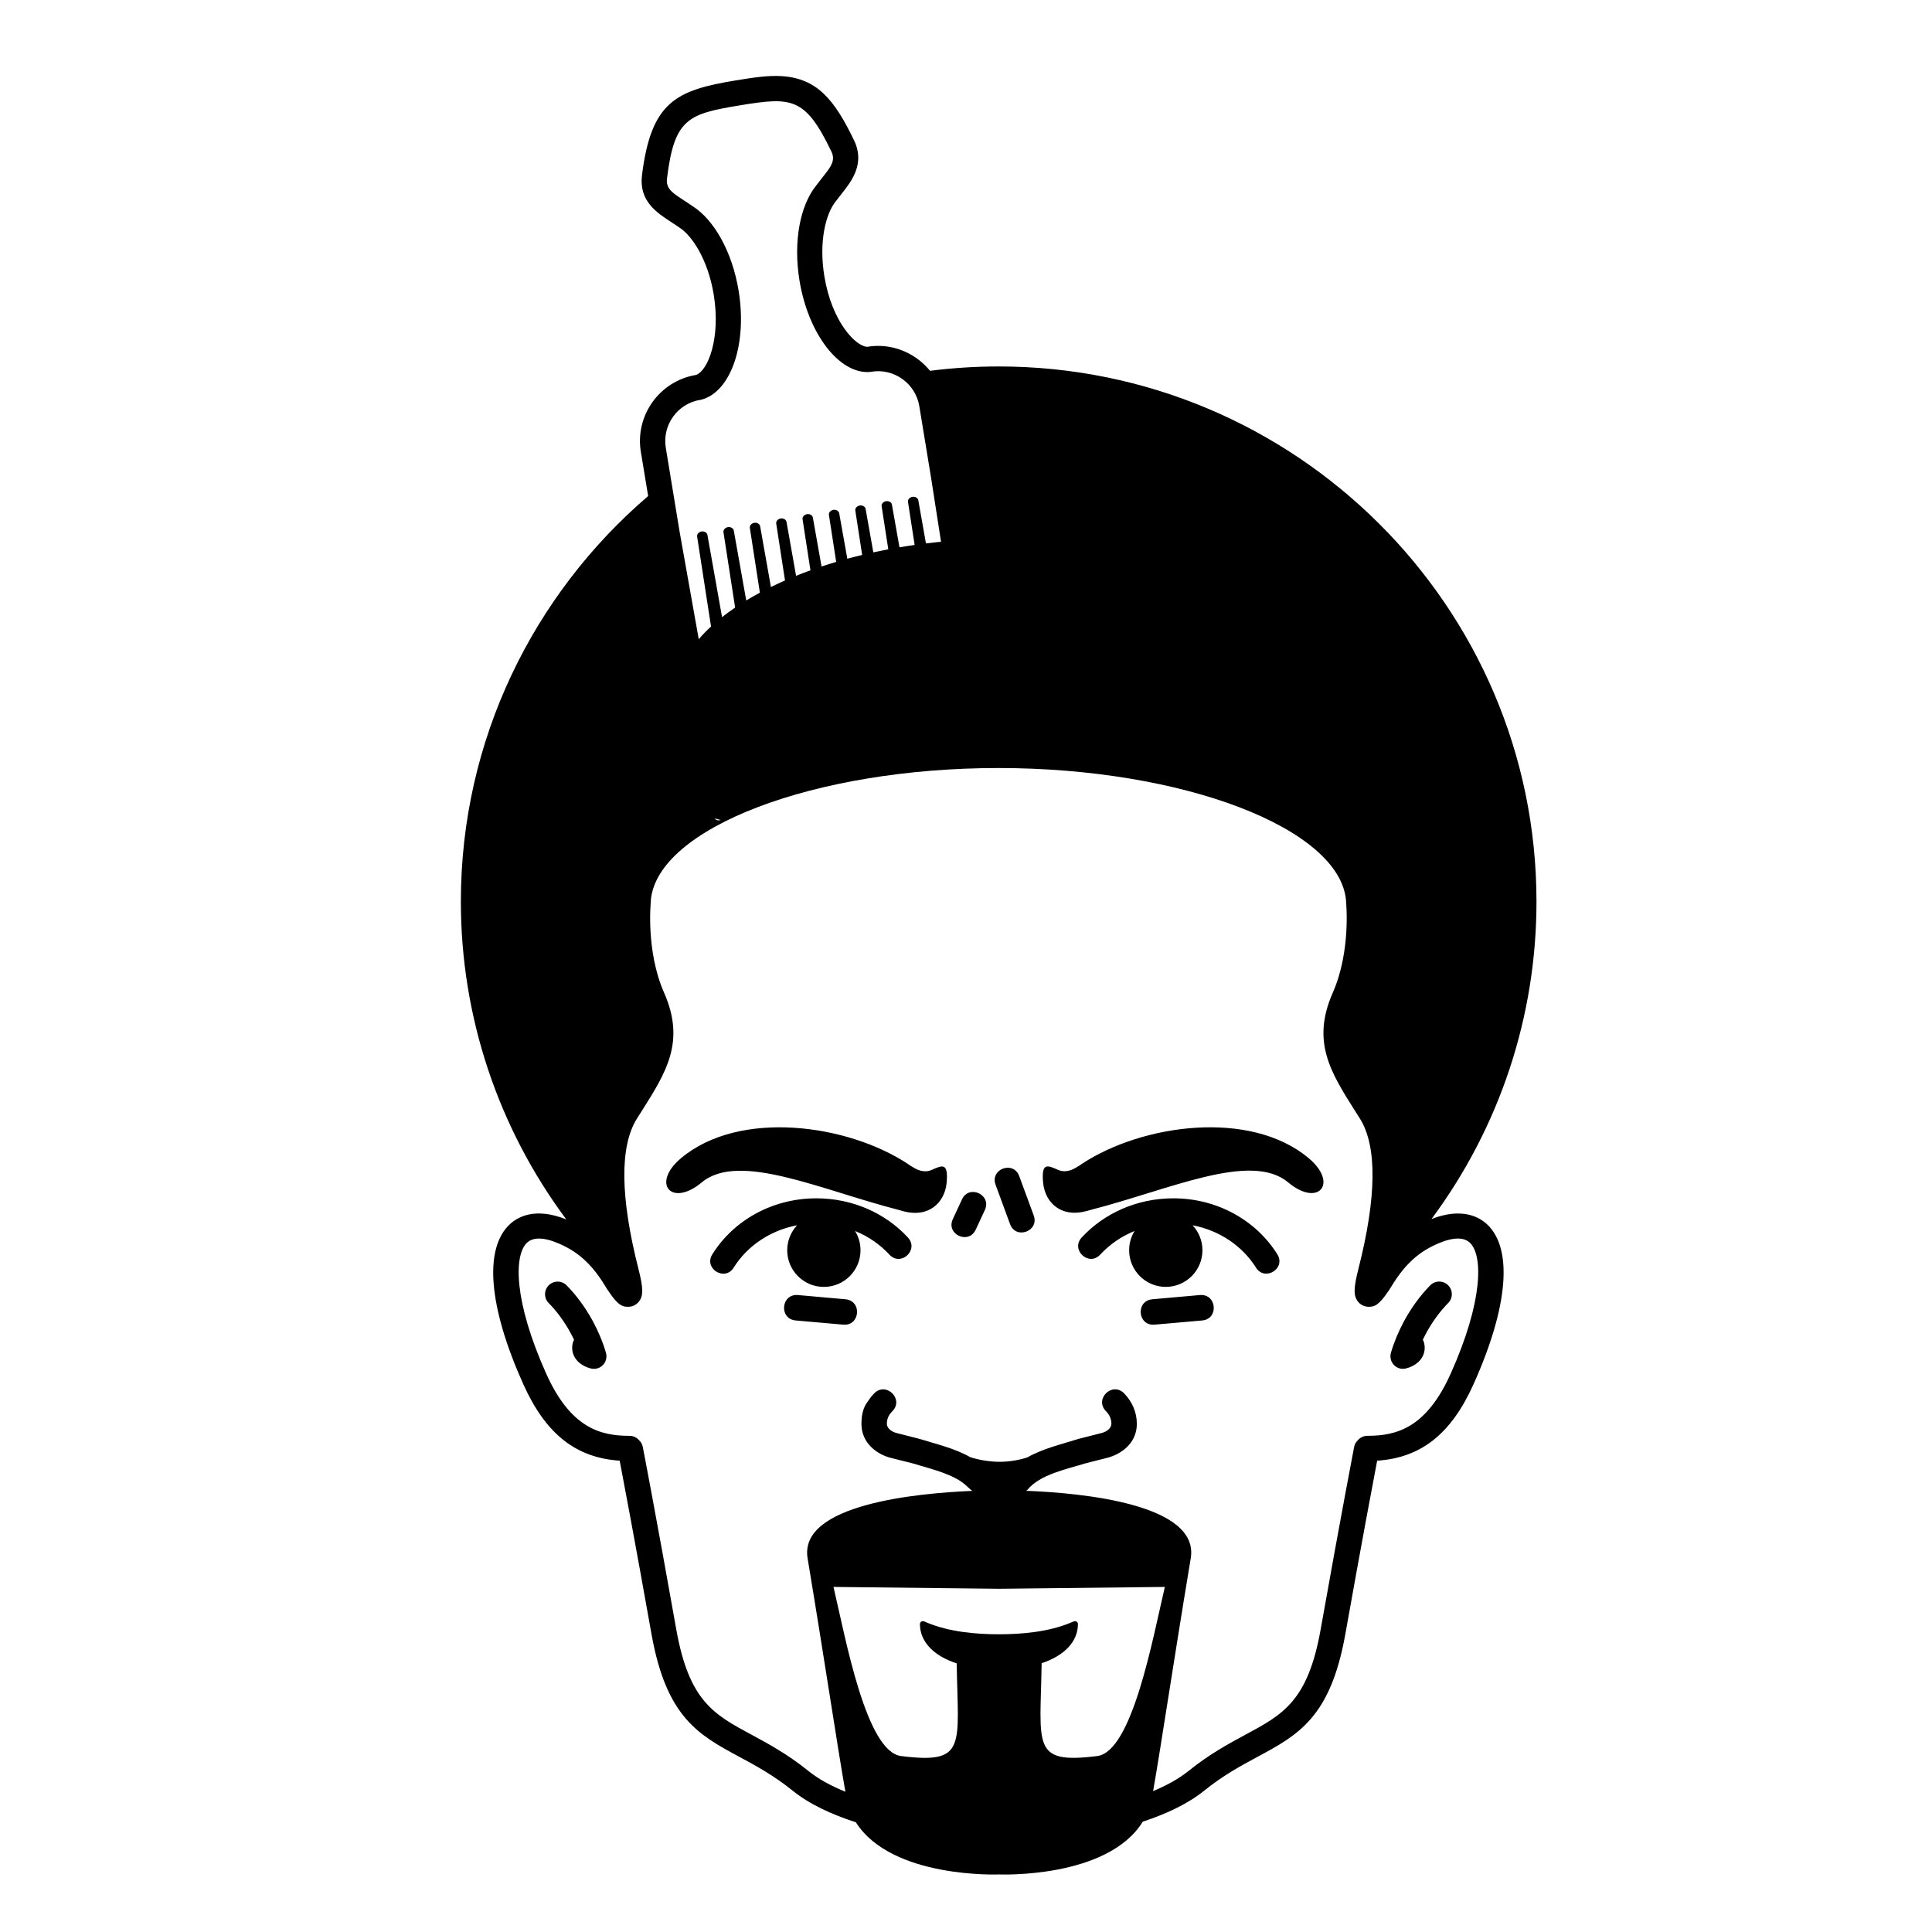 <?xml version="1.0" encoding="UTF-8" standalone="no"?>
<svg
   xmlns:dc="http://purl.org/dc/elements/1.1/"
   xmlns:cc="http://creativecommons.org/ns#"
   xmlns:rdf="http://www.w3.org/1999/02/22-rdf-syntax-ns#"
   xmlns:svg="http://www.w3.org/2000/svg"
   xmlns="http://www.w3.org/2000/svg"
   xmlns:sodipodi="http://sodipodi.sourceforge.net/DTD/sodipodi-0.dtd"
   xmlns:inkscape="http://www.inkscape.org/namespaces/inkscape"
   inkscape:version="1.0beta1 (32d4812, 2019-09-19)"
   height="100"
   width="100"
   sodipodi:docname="icon_432273.svg"
   id="svg16"
   xml:space="preserve"
   enable-background="new 0 0 100 100"
   viewBox="0 0 100 100"
   y="0px"
   x="0px"
   version="1.1">
  <defs
     id="defs20" />
  <sodipodi:namedview
     inkscape:current-layer="svg16"
     inkscape:window-maximized="0"
     inkscape:window-y="23"
     inkscape:window-x="0"
     inkscape:cy="81.269204"
     inkscape:cx="157.53567"
     inkscape:zoom="2.9347725"
     showgrid="false"
     id="namedview18"
     inkscape:window-height="907"
     inkscape:window-width="1600"
     inkscape:pageshadow="2"
     inkscape:pageopacity="0"
     guidetolerance="10"
     gridtolerance="10"
     objecttolerance="10"
     borderopacity="1"
     inkscape:document-rotation="0"
     bordercolor="#666666"
     pagecolor="#ffffff" />
  <path
     inkscape:connector-curvature="0"
     id="path10"
     d="m 31.363,70.016 c 0.064,0.222 0.009,0.463 -0.15,0.631 -0.125,0.134 -0.298,0.205 -0.474,0.205 -0.05,0 -0.099,-0.006 -0.148,-0.018 -0.135,-0.031 -0.592,-0.164 -0.836,-0.568 -0.138,-0.229 -0.176,-0.504 -0.104,-0.771 0.015,-0.054 0.035,-0.104 0.062,-0.15 -0.054,-0.112 -0.11,-0.225 -0.172,-0.336 -0.319,-0.592 -0.713,-1.131 -1.14,-1.563 -0.254,-0.256 -0.252,-0.668 0.005,-0.922 0.256,-0.252 0.67,-0.25 0.922,0.006 0.513,0.52 0.983,1.162 1.36,1.858 0.285,0.53 0.514,1.077 0.675,1.628 z M 74.03,66.527 c -0.513,0.52 -0.982,1.162 -1.358,1.858 -0.286,0.531 -0.515,1.078 -0.677,1.63 -0.065,0.221 -0.008,0.463 0.149,0.631 0.125,0.133 0.297,0.205 0.476,0.205 0.049,0 0.099,-0.007 0.146,-0.019 0.135,-0.031 0.594,-0.164 0.836,-0.567 0.14,-0.23 0.176,-0.505 0.105,-0.771 -0.014,-0.053 -0.035,-0.104 -0.061,-0.15 0.054,-0.111 0.109,-0.225 0.17,-0.336 0.319,-0.592 0.715,-1.131 1.142,-1.564 0.253,-0.256 0.251,-0.668 -0.006,-0.922 -0.255,-0.252 -0.669,-0.251 -0.922,0.005 z M 52.754,60.873 c -0.3,-0.816 -1.523,-0.365 -1.223,0.449 l 0.75,2.041 c 0.301,0.813 1.523,0.363 1.224,-0.451 z m -2.961,1.205 -0.475,1.023 c -0.367,0.786 0.814,1.336 1.183,0.549 l 0.476,-1.023 C 51.34,61.84 50.158,61.291 49.793,62.078 Z m 17.936,-2.139 c -3.024,-2.525 -8.617,-1.758 -11.748,0.313 -0.052,0.035 -0.102,0.068 -0.148,0.104 -0.021,-0.023 -0.523,0.442 -1.073,0.194 -0.55,-0.245 -0.864,-0.387 -0.77,0.654 0.096,1.045 0.934,1.84 2.245,1.481 l 0.217,-0.061 c 4.038,-1.029 8.286,-3.041 10.217,-1.428 1.569,1.316 2.631,0.054 1.06,-1.257 z m -19.5,0.614 c -0.551,0.248 -1.056,-0.219 -1.076,-0.195 -0.047,-0.034 -0.096,-0.067 -0.147,-0.104 -3.131,-2.072 -8.723,-2.84 -11.748,-0.314 -1.571,1.312 -0.51,2.572 1.062,1.263 1.932,-1.613 6.18,0.397 10.218,1.428 l 0.215,0.062 c 1.313,0.356 2.149,-0.438 2.246,-1.482 0.092,-1.045 -0.224,-0.904 -0.77,-0.658 z m 12.5,1.472 c -1.887,0 -3.588,0.781 -4.74,2.028 -0.59,0.64 0.369,1.523 0.958,0.886 0.479,-0.521 1.089,-0.943 1.78,-1.224 -0.18,0.289 -0.283,0.632 -0.283,0.998 0,1.047 0.849,1.896 1.896,1.896 1.05,0 1.898,-0.85 1.898,-1.896 0,-0.5 -0.193,-0.953 -0.511,-1.293 1.414,0.269 2.59,1.088 3.282,2.191 0.462,0.735 1.566,0.043 1.104,-0.691 -1.092,-1.742 -3.093,-2.895 -5.384,-2.895 z m -18.472,0 c -2.292,0 -4.294,1.151 -5.386,2.896 -0.462,0.734 0.643,1.429 1.104,0.691 0.691,-1.104 1.869,-1.925 3.28,-2.191 -0.315,0.34 -0.509,0.793 -0.509,1.293 0,1.047 0.852,1.896 1.896,1.896 1.049,0 1.898,-0.85 1.898,-1.896 0,-0.366 -0.104,-0.709 -0.284,-0.998 0.693,0.279 1.3,0.703 1.78,1.224 0.59,0.639 1.548,-0.246 0.958,-0.886 -1.149,-1.247 -2.849,-2.029 -4.737,-2.029 z m 1.503,5.225 -2.462,-0.219 c -0.873,-0.072 -0.991,1.236 -0.112,1.316 l 2.461,0.217 c 0.873,0.077 0.989,-1.232 0.113,-1.314 z m 18.347,-0.219 -2.463,0.219 c -0.875,0.08 -0.761,1.391 0.116,1.314 l 2.464,-0.217 c 0.874,-0.079 0.76,-1.388 -0.117,-1.316 z m 14.856,-3.668 c 1.358,1.262 1.105,4.281 -0.693,8.283 -1.154,2.565 -2.705,3.807 -4.989,3.959 -0.211,1.104 -0.788,4.162 -1.644,8.963 -0.769,4.328 -2.438,5.229 -4.551,6.367 -0.827,0.444 -1.766,0.95 -2.758,1.75 -0.855,0.69 -1.98,1.211 -3.178,1.604 -1.831,2.965 -7.435,2.732 -7.435,2.732 0,0 -5.562,0.231 -7.416,-2.701 -1.23,-0.396 -2.392,-0.926 -3.271,-1.635 -0.992,-0.8 -1.93,-1.306 -2.758,-1.75 -2.112,-1.14 -3.782,-2.039 -4.551,-6.367 -0.854,-4.801 -1.433,-7.857 -1.644,-8.963 -2.283,-0.152 -3.835,-1.394 -4.989,-3.959 -1.8,-4.002 -2.053,-7.021 -0.693,-8.283 0.42,-0.391 1.326,-0.883 2.916,-0.248 -3.526,-4.744 -5.455,-10.488 -5.455,-16.451 0,-8.382 3.763,-15.906 9.694,-20.989 L 33.17,23.386 c -0.309,-1.882 0.971,-3.667 2.854,-3.979 0.619,-0.213 1.289,-1.904 0.918,-4.158 -0.299,-1.812 -1.117,-3.057 -1.797,-3.486 L 35.108,11.738 C 34.962,11.637 34.828,11.551 34.707,11.472 34.006,11.015 33.067,10.406 33.228,9.078 33.701,5.256 35.002,4.669 38.083,4.162 39,4.011 39.757,3.898 40.453,3.94 c 1.861,0.113 2.757,1.257 3.755,3.329 0.58,1.204 -0.141,2.119 -0.617,2.725 -0.095,0.118 -0.196,0.249 -0.307,0.395 l -0.029,0.038 c -0.508,0.627 -0.884,2.068 -0.585,3.88 0.389,2.359 1.62,3.607 2.2,3.642 l 0.03,10e-4 c 0.244,-0.043 0.503,-0.056 0.759,-0.04 0.987,0.06 1.88,0.547 2.479,1.283 1.164,-0.148 2.351,-0.225 3.553,-0.225 15.35,0 27.837,12.426 27.837,27.697 0,5.962 -1.914,11.69 -5.433,16.431 1.561,-0.606 2.451,-0.117 2.868,0.267 z m -42.502,-40.188 0.716,4.35 0.99,5.56 c 0.19,-0.223 0.401,-0.441 0.636,-0.656 l -0.721,-4.664 c -0.016,-0.129 0.104,-0.235 0.232,-0.257 0.134,-0.021 0.281,0.054 0.302,0.177 l 0.757,4.258 c 0.213,-0.169 0.439,-0.333 0.677,-0.494 l -0.604,-3.908 c -0.015,-0.13 0.104,-0.235 0.234,-0.258 0.133,-0.021 0.28,0.055 0.301,0.178 l 0.644,3.619 c 0.226,-0.139 0.462,-0.272 0.706,-0.403 l -0.52,-3.36 c -0.016,-0.129 0.103,-0.234 0.233,-0.257 0.13,-0.023 0.28,0.054 0.301,0.178 l 0.558,3.146 c 0.236,-0.116 0.479,-0.229 0.729,-0.34 l -0.456,-2.951 c -0.016,-0.129 0.102,-0.236 0.233,-0.257 0.134,-0.021 0.28,0.054 0.301,0.178 l 0.495,2.79 c 0.243,-0.098 0.49,-0.192 0.744,-0.283 L 41.54,26.869 c -0.017,-0.129 0.103,-0.235 0.233,-0.257 0.133,-0.021 0.279,0.054 0.301,0.178 l 0.449,2.532 c 0.248,-0.083 0.502,-0.162 0.758,-0.238 l -0.377,-2.439 c -0.017,-0.129 0.102,-0.234 0.231,-0.256 0.136,-0.022 0.281,0.053 0.302,0.176 l 0.42,2.355 c 0.252,-0.068 0.509,-0.134 0.768,-0.196 L 44.27,26.42 c -0.017,-0.129 0.103,-0.234 0.232,-0.256 0.133,-0.022 0.28,0.053 0.302,0.177 l 0.399,2.249 c 0.255,-0.055 0.515,-0.107 0.775,-0.158 l -0.346,-2.235 c -0.016,-0.129 0.102,-0.236 0.232,-0.257 0.134,-0.021 0.281,0.054 0.301,0.177 l 0.392,2.212 c 0.261,-0.045 0.521,-0.086 0.784,-0.123 l -0.345,-2.233 c -0.017,-0.13 0.102,-0.235 0.233,-0.257 0.133,-0.022 0.278,0.052 0.302,0.177 l 0.396,2.235 c 0.178,-0.021 0.354,-0.043 0.533,-0.062 0.083,-0.008 0.166,-0.015 0.248,-0.023 -0.294,-1.896 -0.512,-3.301 -0.514,-3.303 l -0.611,-3.719 c -0.194,-1.173 -1.311,-1.974 -2.482,-1.78 l -0.082,0.013 C 43.445,19.364 41.84,17.299 41.382,14.525 41.048,12.494 41.419,10.628 42.239,9.613 42.885,8.75 43.307,8.416 43.032,7.841 41.678,5.03 40.987,5.009 38.296,5.453 c -2.693,0.443 -3.391,0.691 -3.773,3.788 -0.076,0.633 0.433,0.814 1.319,1.425 1.104,0.697 2.054,2.346 2.388,4.376 0.457,2.776 -0.402,5.246 -1.93,5.646 l -0.061,0.01 c -1.171,0.189 -1.969,1.305 -1.778,2.477 z m 25.832,58.964 -8.576,0.096 -8.576,-0.096 c 0.639,2.715 1.69,8.527 3.5,8.754 3.424,0.429 2.943,-0.518 2.877,-4.797 -1.189,-0.389 -1.903,-1.115 -1.903,-2.045 0,-0.049 0.06,-0.188 0.235,-0.121 l 0.162,0.068 c 1.129,0.467 2.497,0.592 3.693,0.592 1.195,0 2.564,-0.125 3.693,-0.592 L 55.56,83.93 c 0.176,-0.065 0.234,0.072 0.234,0.121 0,0.924 -0.705,1.646 -1.879,2.037 -0.064,4.285 -0.55,5.232 2.876,4.805 1.811,-0.227 2.863,-6.039 3.502,-8.754 z M 76.075,64.318 c -0.515,-0.478 -1.534,-0.037 -2.097,0.268 -0.916,0.498 -1.463,1.227 -1.819,1.775 -0.084,0.141 -0.163,0.266 -0.236,0.377 l -0.024,0.039 c -0.006,0.008 -0.011,0.014 -0.016,0.02 -0.523,0.785 -0.751,0.842 -1.04,0.842 v 0 c -0.22,-0.002 -0.424,-0.1 -0.56,-0.274 -0.23,-0.298 -0.225,-0.689 0.027,-1.681 0.949,-3.731 0.976,-6.352 0.08,-7.785 L 70.13,57.49 c -1.262,-1.998 -2.26,-3.578 -1.146,-6.107 0.955,-2.168 0.688,-4.703 0.685,-4.729 -10e-4,-0.016 0.002,-0.029 0.002,-0.044 -0.327,-3.74 -8.431,-6.857 -17.994,-6.857 -9.546,0 -17.638,3.105 -17.991,6.837 0,0.022 0.006,0.044 0.002,0.065 -0.002,0.023 -0.271,2.56 0.685,4.728 1.112,2.529 0.115,4.109 -1.146,6.107 l -0.26,0.409 c -0.896,1.435 -0.869,4.052 0.08,7.785 0.252,0.99 0.258,1.383 0.026,1.681 -0.136,0.176 -0.339,0.274 -0.56,0.274 -0.34,0 -0.594,-0.076 -1.352,-1.334 -0.358,-0.543 -0.896,-1.238 -1.782,-1.719 -0.562,-0.305 -1.581,-0.744 -2.096,-0.268 -0.7,0.649 -0.688,3.053 0.993,6.793 1.269,2.815 2.813,3.207 4.299,3.207 0.002,0 0.004,0.002 0.006,0 0.173,0 0.339,0.067 0.462,0.19 l 0.047,0.05 c 0.093,0.09 0.155,0.207 0.181,0.336 0.006,0.032 0.646,3.328 1.733,9.444 0.659,3.709 1.943,4.4 3.888,5.447 0.877,0.473 1.87,1.008 2.957,1.885 0.525,0.424 1.186,0.777 1.908,1.07 -0.435,-2.47 -1.005,-6.359 -1.956,-12.084 -0.463,-2.787 5.642,-3.369 8.526,-3.488 -0.309,-0.215 -0.422,-0.516 -1.385,-0.887 -0.594,-0.232 -1.205,-0.382 -1.695,-0.535 L 46.15,75.47 c -0.711,-0.166 -1.562,-0.741 -1.562,-1.772 0,-0.547 0.135,-0.914 0.321,-1.146 l 0.034,-0.053 c 0.088,-0.133 0.186,-0.258 0.303,-0.377 0.616,-0.627 1.559,0.295 0.945,0.92 -0.061,0.061 -0.104,0.117 -0.143,0.17 -0.103,0.15 -0.144,0.305 -0.144,0.486 0,0.168 0.155,0.4 0.561,0.49 l 1.14,0.291 c 0.871,0.272 1.812,0.487 2.613,0.942 0.433,0.146 1.017,0.242 1.523,0.242 0.488,0 1.023,-0.09 1.438,-0.229 0.81,-0.461 1.762,-0.678 2.645,-0.957 l 1.142,-0.291 c 0.402,-0.09 0.56,-0.321 0.56,-0.489 0,-0.259 -0.107,-0.479 -0.282,-0.656 -0.617,-0.631 0.33,-1.547 0.942,-0.92 0.412,0.424 0.657,0.979 0.657,1.576 0,1.041 -0.868,1.608 -1.584,1.772 l -1.073,0.273 c -0.94,0.293 -2.351,0.568 -3.004,1.367 -0.019,0.02 -0.043,0.037 -0.064,0.055 2.79,0.107 8.984,0.666 8.515,3.492 -0.946,5.699 -1.515,9.58 -1.948,12.051 0.69,-0.287 1.32,-0.631 1.827,-1.037 1.087,-0.877 2.08,-1.412 2.956,-1.885 1.944,-1.047 3.229,-1.738 3.889,-5.447 1.088,-6.117 1.729,-9.412 1.733,-9.445 0.025,-0.129 0.088,-0.244 0.181,-0.336 l 0.047,-0.049 c 0.123,-0.123 0.289,-0.191 0.463,-0.191 0.002,0 0.004,0 0.005,0 1.483,0 3.03,-0.391 4.298,-3.207 1.678,-3.739 1.691,-6.141 0.991,-6.792 z M 36.994,42.363 c 0.053,0.083 0.178,0.121 0.308,0.081 v -0.001 c 10e-4,0 0.002,-10e-4 0.002,-10e-4 -0.105,-0.025 -0.207,-0.052 -0.31,-0.079 z"
     fill="#000000" />
</svg>
